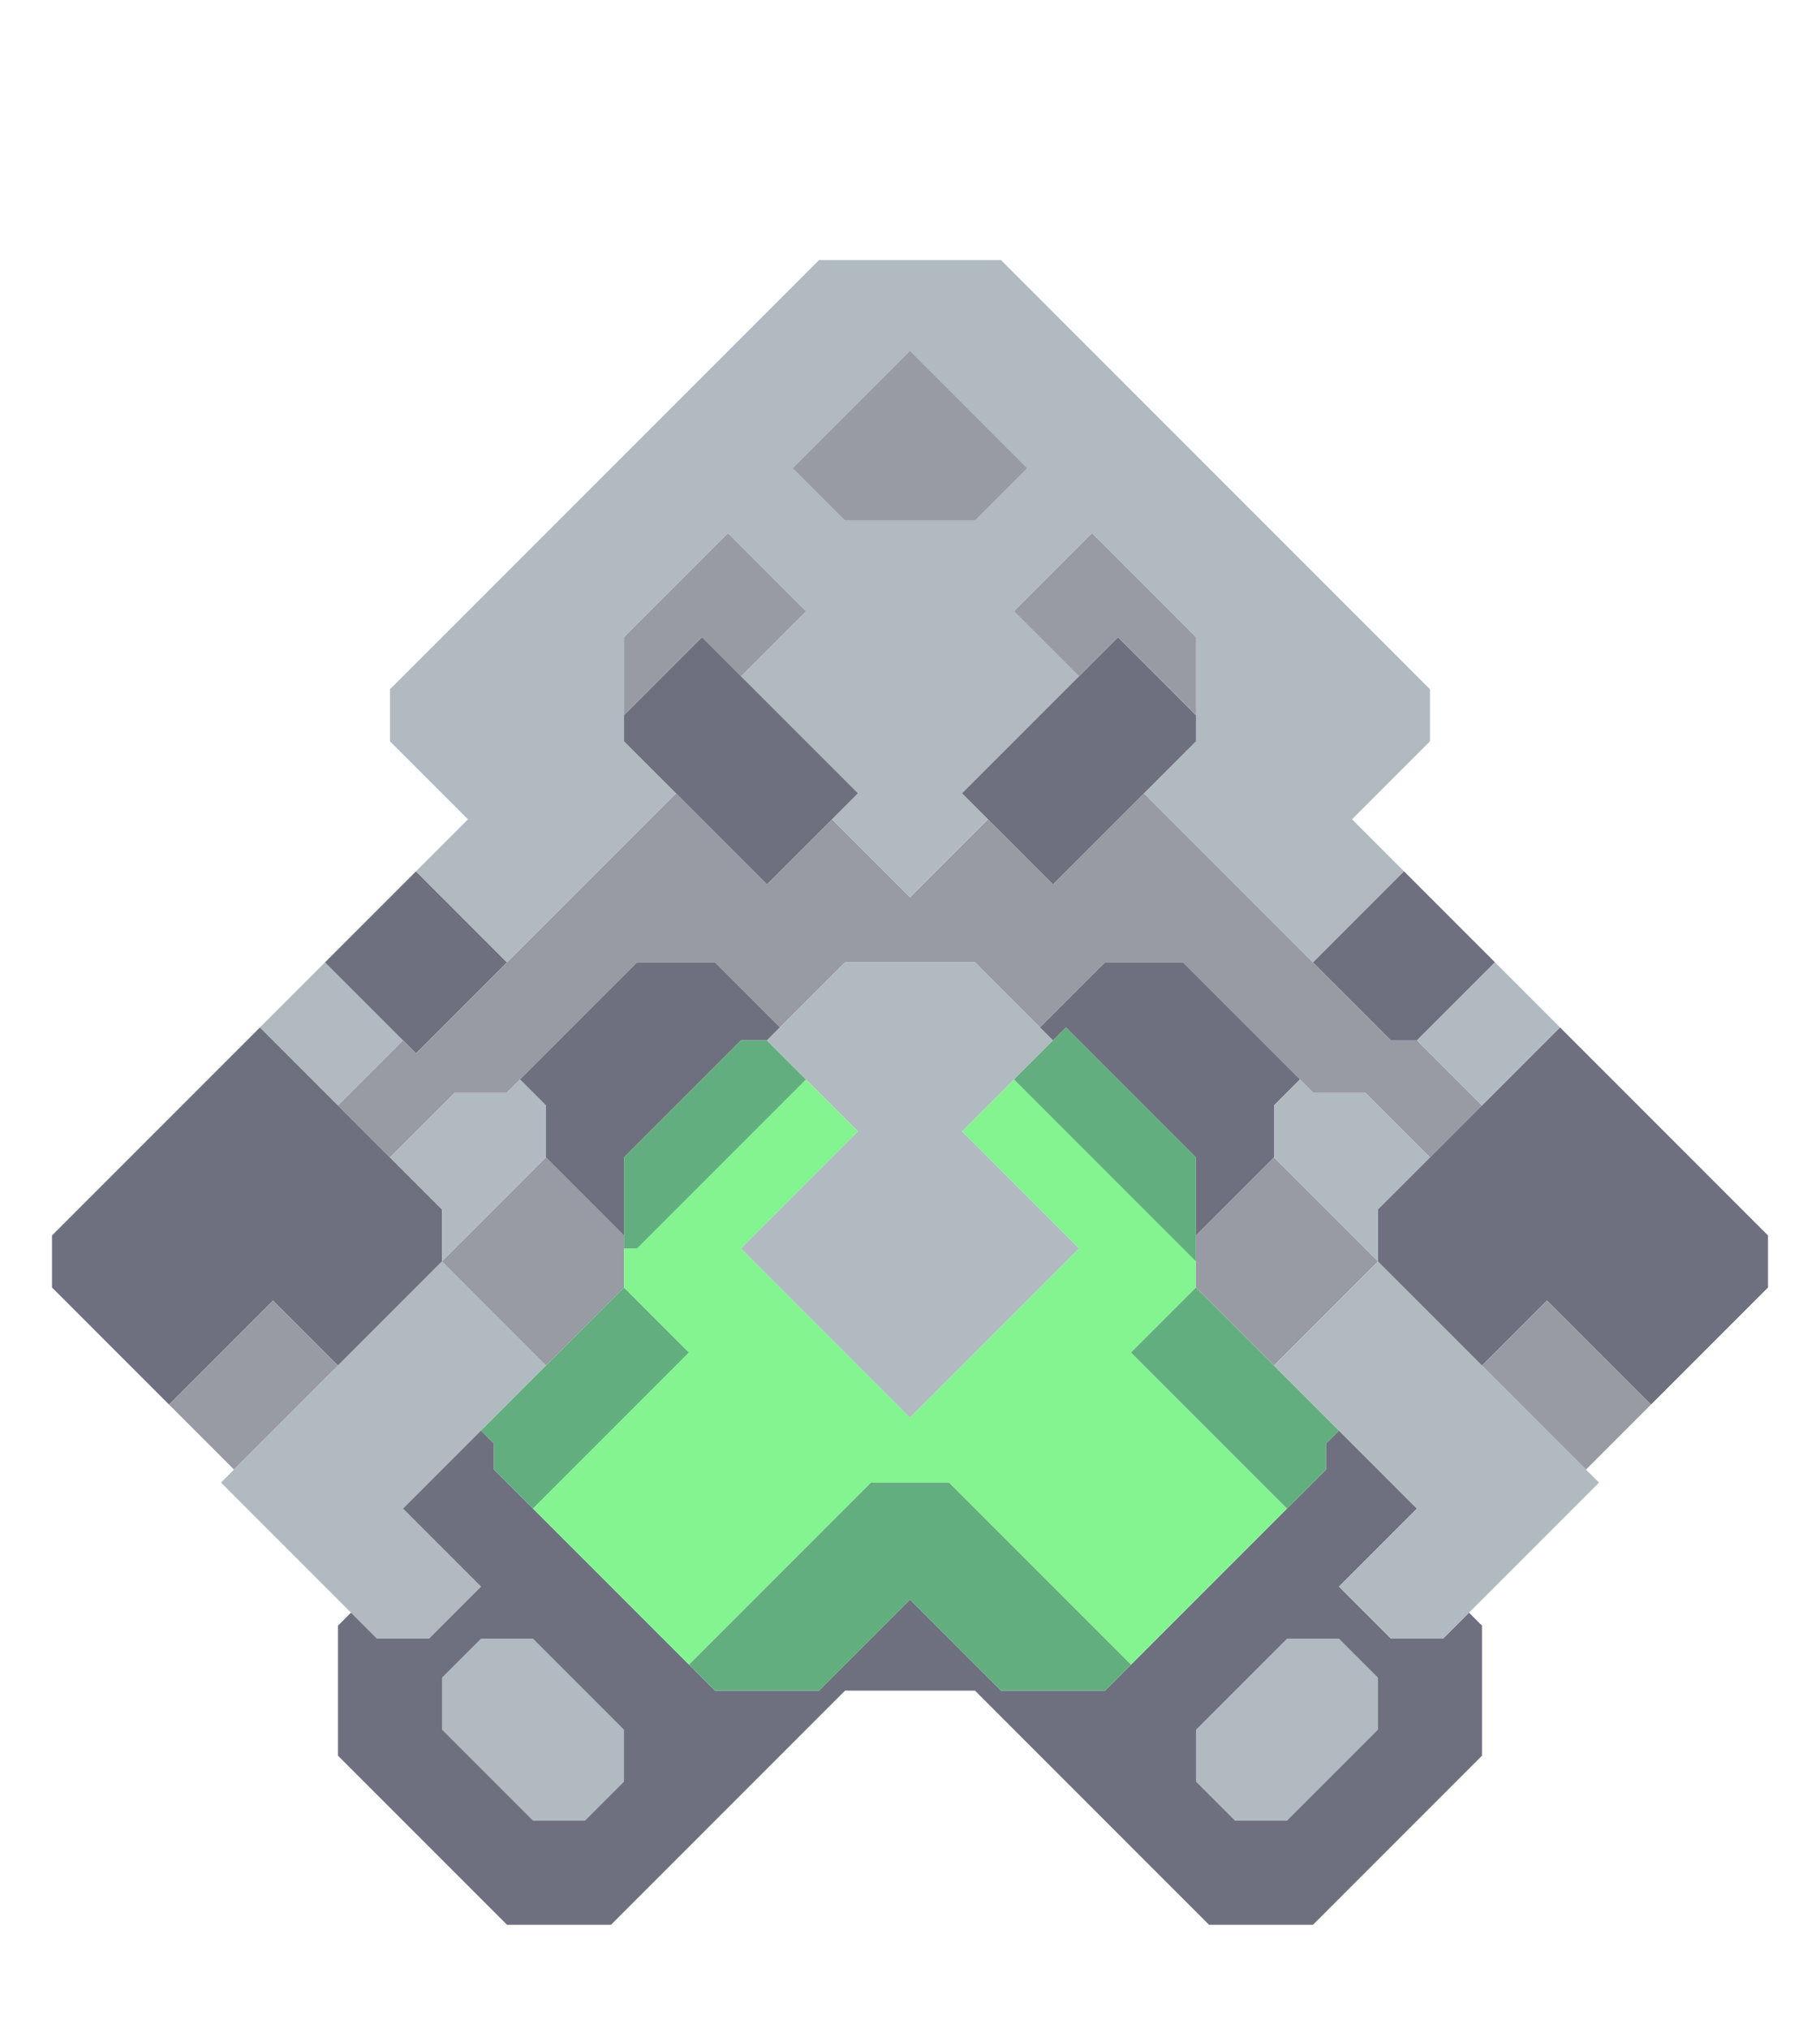 <svg xmlns="http://www.w3.org/2000/svg" width="70" height="78" style="fill-opacity:1;color-rendering:auto;color-interpolation:auto;text-rendering:auto;stroke:#000;stroke-linecap:square;stroke-miterlimit:10;shape-rendering:auto;stroke-opacity:1;fill:#000;stroke-dasharray:none;font-weight:400;stroke-width:1;font-family:&quot;Dialog&quot;;font-style:normal;stroke-linejoin:miter;font-size:12px;stroke-dashoffset:0;image-rendering:auto">
    <g style="stroke-linecap:round;fill:#6e7080;stroke:#6e7080">
        <path stroke="none" d="M2 49.5v-2l8-8 7 7v2l-4 4-2.5-2.5-4 4Z" style="stroke:none"/>
    </g>
    <g stroke="none" style="stroke-linecap:round;fill:#989aa4;stroke:#989aa4">
        <path d="m6.5 54 4-4 2.5 2.5-4 4Z" style="stroke:none"/>
        <path d="m8.5 57 8.5-8.5 4 4-5.5 5.5 3 3-2 2h-2ZM10 39.5l2.5-2.5 3 3-2.5 2.5Z" style="fill:#b0bac0;stroke:none"/>
        <path d="m12.5 37 3.5-3.5 3.5 3.5-3.5 3.5Z" style="fill:#6e7080;stroke:none"/>
        <path d="m13 42.5 2.5-2.5.5.5 10-10 3.5 3.5 2.5-2.5 3 3 3-3 2.5 2.5 3.5-3.5 9.5 9.5h1l2.5 2.5-2 2-2.5-2.5h-2l-5-5h-3L40 39.5 37.5 37h-5L30 39.5 27.5 37h-3l-5 5h-2L15 44.5Z" style="stroke:none"/>
        <path d="M14.5 63h2l2-2-3-3 3-3 .5.5v1l8.5 8.5h4l3.5-3.5 3.5 3.5h4l8.5-8.5v-1l.5-.5 3 3-3 3 2 2h2l1-1 .5.5v5L50.5 74h-4l-9-9h-5l-9 9h-4L13 67.5v-5l.5-.5Z" style="fill:#6e7080;stroke:none"/>
        <path d="M15 28.5v-2L31.5 10h7L55 26.5v2l-3 3 2 2-3.5 3.5-6.5-6.5 2-2v-4l-4-4-3 3 2.5 2.5-4.5 4.5 1 1-3 3-3-3 1-1-4.5-4.5 2.5-2.5-3-3-4 4v4l2 2-6.5 6.5-3.5-3.5 2-2Zm0 16 2.5-2.5h2l.5-.5 1 1v2l-4 4v-2Z" style="fill:#b0bac0;stroke:none"/>
        <path d="m17 66.5 3.5 3.5h2l1.5-1.5v-2L20.5 63h-2L17 64.5Z" style="fill:#6e7080;stroke:none"/>
        <path d="m17 48.5 4-4 3 3v2l-3 3Z" style="stroke:none"/>
        <path d="M17 66.5v-2l1.5-1.5h2l3.5 3.5v2L22.5 70h-2Z" style="fill:#b0bac0;stroke:none"/>
        <path d="M19 56.5v-1l-.5-.5 5.5-5.5 2.5 2.5-6 6Z" style="fill:#62ae7f;stroke:none"/>
        <path d="m20 41.5 4.5-4.5h3l2.5 2.5-.5.5h-1L24 44.5v3l-3-3v-2Z" style="fill:#6e7080;stroke:none"/>
        <path d="m20.5 58 6-6-2.5-2.5V48h.5l6.5-6.5 2 2-4.5 4.5 6.5 6.5 6.5-6.5-4.5-4.5 2-2 7 7v1L43.5 52l6 6-6 6-7-7h-3l-7 7Z" style="fill:#84f491;stroke:none"/>
        <path d="M24 27.5v-3l4-4 3 3-2.5 2.5-1.5-1.5Z" style="stroke:none"/>
        <path d="M24 28.5v-1l3-3 6 6-3.5 3.5Z" style="fill:#6e7080;stroke:none"/>
        <path d="M24.5 48H24v-3.5l4.5-4.5h1l1.5 1.5Zm3 17-1-1 7-7h3l7 7-1 1h-4L35 61.5 31.5 65Z" style="fill:#62ae7f;stroke:none"/>
        <path d="m28.5 48 4.5-4.5-3.5-3.5 3-3h5l3 3-3.5 3.5 4.5 4.5-6.5 6.5Zm2-30 2 2h5l2-2-4.5-4.5Z" style="fill:#b0bac0;stroke:none"/>
        <path d="m30.5 18 4.5-4.5 4.5 4.5-2 2h-5Z" style="stroke:none"/>
        <path d="m37 30.5 6-6 3 3v1L40.5 34Z" style="fill:#6e7080;stroke:none"/>
        <path d="m39 23.5 3-3 4 4v3l-3-3-1.5 1.5Z" style="stroke:none"/>
        <path d="m39 41.5 2-2 5 5v4Z" style="fill:#62ae7f;stroke:none"/>
        <path d="m41 39.5-.5.5-.5-.5 2.5-2.5h3l4.5 4.5-1 1v2l-3 3v-3Z" style="fill:#6e7080;stroke:none"/>
        <path d="m43.5 52 2.5-2.5 5.5 5.5-.5.5v1L49.5 58Z" style="fill:#62ae7f;stroke:none"/>
        <path d="M46 66.5v2l1.5 1.5h2l3.5-3.5v-2L51.5 63h-2Z" style="fill:#6e7080;stroke:none"/>
        <path d="M46 49.5v-2l3-3 4 4-4 4Z" style="stroke:none"/>
        <path d="M46 68.5v-2l3.5-3.5h2l1.5 1.5v2L49.5 70h-2Zm3-24v-2l1-1 .5.5h2l2.5 2.5-2 2v2Zm0 8 4-4 8.5 8.5-6 6h-2l-2-2 3-3Z" style="fill:#b0bac0;stroke:none"/>
        <path d="m50.5 37 3.5-3.5 3.5 3.5-3 3h-1ZM53 48.5v-2l7-7 8 8v2L63.5 54l-4-4-2.5 2.5Z" style="fill:#6e7080;stroke:none"/>
        <path d="m54.5 40 3-3 2.5 2.5-3 3Z" style="fill:#b0bac0;stroke:none"/>
        <path d="m57 52.5 2.5-2.5 4 4-2.5 2.5Z" style="stroke:none"/>
    </g>
</svg>
